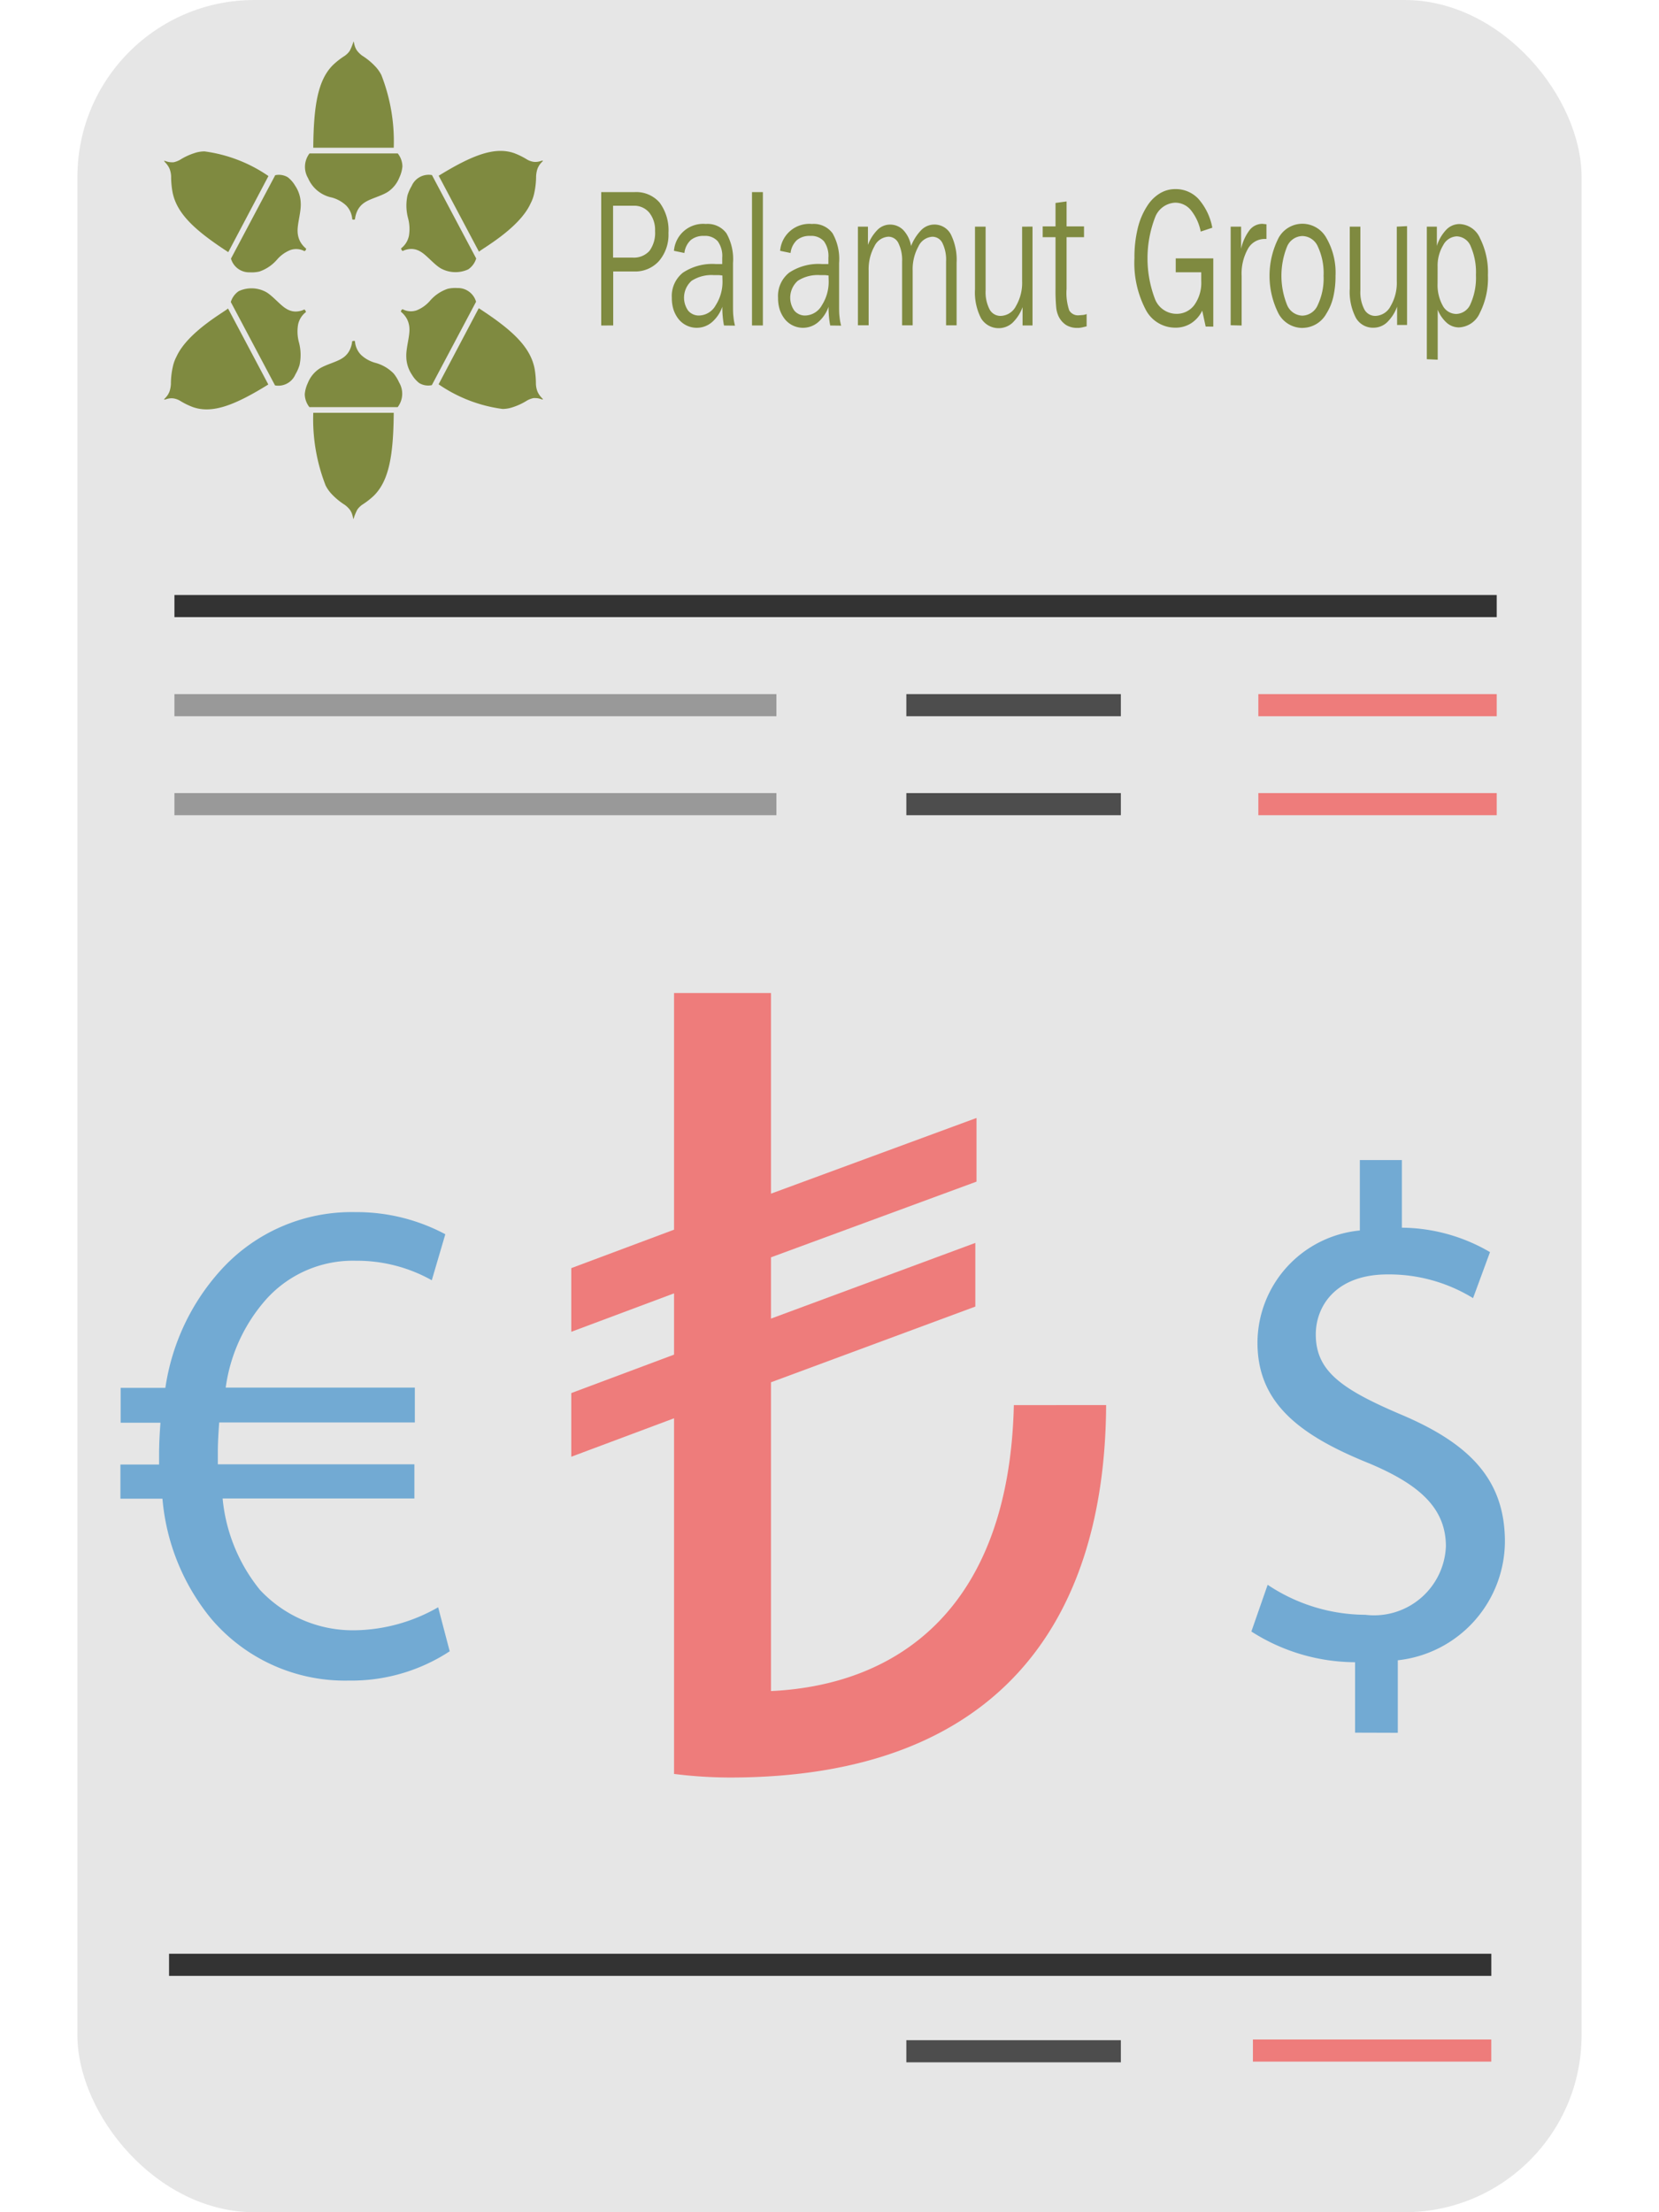 <svg xmlns="http://www.w3.org/2000/svg" width="30" height="40" viewBox="0 0 34 50">
  <g id="Group_1114" data-name="Group 1114" transform="translate(-25.3 -34.95)">
    <rect id="Rectangle_1779" data-name="Rectangle 1779" width="34" height="50" rx="4" transform="translate(25.3 34.95)" fill="#e6e6e6"/>
    <path id="Path_1731" data-name="Path 1731" d="M353.749,151.819h.442a.472.472,0,0,0,.38-.151.686.686,0,0,0,.127-.449.625.625,0,0,0-.131-.416.441.441,0,0,0-.356-.156h-.462Zm-.268,1.535v-3.015h.752a.7.7,0,0,1,.568.237,1.051,1.051,0,0,1,.2.687.913.913,0,0,1-.212.631.722.722,0,0,1-.565.239h-.472v1.22Zm2.775,0a1.818,1.818,0,0,1-.028-.2c-.007-.071-.01-.146-.01-.223a.816.816,0,0,1-.236.349.527.527,0,0,1-.747-.064.686.686,0,0,1-.119-.218.86.86,0,0,1-.039-.27.673.673,0,0,1,.252-.569,1.2,1.2,0,0,1,.744-.194h.143l0-.14a.571.571,0,0,0-.1-.374.382.382,0,0,0-.311-.122.446.446,0,0,0-.3.094.474.474,0,0,0-.144.292l-.236-.049a.662.662,0,0,1,.721-.607.527.527,0,0,1,.466.212,1.184,1.184,0,0,1,.148.669v.957c0,.1,0,.188.01.26a1.191,1.191,0,0,0,.035.2Zm-.037-1.131-.078-.008h-.116a.831.831,0,0,0-.5.128.509.509,0,0,0-.079.675.314.314,0,0,0,.253.11.441.441,0,0,0,.369-.231.981.981,0,0,0,.154-.558Zm.67-1.884h.246v3.014h-.246Zm1.768,3.015a1.871,1.871,0,0,1-.028-.2c-.006-.071-.01-.146-.01-.223a.811.811,0,0,1-.236.349.527.527,0,0,1-.747-.064.7.7,0,0,1-.119-.218.86.86,0,0,1-.039-.27.673.673,0,0,1,.252-.569,1.2,1.2,0,0,1,.744-.194h.142v-.14a.573.573,0,0,0-.1-.374.383.383,0,0,0-.311-.122.445.445,0,0,0-.3.094.472.472,0,0,0-.144.292l-.236-.049a.662.662,0,0,1,.721-.607.526.526,0,0,1,.465.212,1.181,1.181,0,0,1,.147.669v.957c0,.1,0,.188.01.26a1.143,1.143,0,0,0,.036.2Zm-.038-1.131-.077-.008h-.117a.832.832,0,0,0-.5.128.51.51,0,0,0-.079.675.314.314,0,0,0,.253.11.442.442,0,0,0,.369-.231.98.98,0,0,0,.154-.558Zm1.867-.668a1.08,1.08,0,0,1,.233-.362.419.419,0,0,1,.664.1,1.291,1.291,0,0,1,.131.644v1.413h-.238v-1.443a.857.857,0,0,0-.081-.414.252.252,0,0,0-.229-.145.372.372,0,0,0-.315.219,1.064,1.064,0,0,0-.13.548v1.235h-.239v-1.443a.862.862,0,0,0-.082-.412.251.251,0,0,0-.227-.148.373.373,0,0,0-.318.219,1.068,1.068,0,0,0-.129.548v1.235h-.243V151.12h.227v.413a.964.964,0,0,1,.219-.344.4.4,0,0,1,.281-.116.416.416,0,0,1,.3.125.692.692,0,0,1,.174.356m2.746-.435v2.234h-.225v-.414a.939.939,0,0,1-.233.359.465.465,0,0,1-.705-.107,1.272,1.272,0,0,1-.137-.659V151.12h.24v1.442a.845.845,0,0,0,.088.425.28.28,0,0,0,.255.15.4.4,0,0,0,.343-.223,1.041,1.041,0,0,0,.139-.56V151.12Zm.52,1.4v-1.161h-.29v-.244h.29v-.53l.25-.034v.564h.394v.244H364v1.169a1.224,1.224,0,0,0,.06.485.228.228,0,0,0,.221.111l.093-.007a.329.329,0,0,0,.079-.021v.278l-.106.025a.678.678,0,0,1-.07.01h-.031a.476.476,0,0,1-.255-.064.481.481,0,0,1-.173-.2.606.606,0,0,1-.052-.193,4.136,4.136,0,0,1-.016-.432m3.394.859-.078-.36a.705.705,0,0,1-.25.285.649.649,0,0,1-.362.1.752.752,0,0,1-.672-.42,2.272,2.272,0,0,1-.248-1.154,2.77,2.77,0,0,1,.076-.678,1.612,1.612,0,0,1,.229-.524.872.872,0,0,1,.279-.265.663.663,0,0,1,.335-.091.7.7,0,0,1,.529.223,1.358,1.358,0,0,1,.312.65l-.262.087a1.111,1.111,0,0,0-.224-.486.457.457,0,0,0-.355-.167.511.511,0,0,0-.454.336,2.587,2.587,0,0,0,0,1.844.524.524,0,0,0,.477.332.494.494,0,0,0,.412-.2.86.86,0,0,0,.156-.539v-.2h-.577v-.314h.849v1.542Zm.565-.03V151.12h.236v.5a1.074,1.074,0,0,1,.193-.424.367.367,0,0,1,.291-.14l.08.009h.009v.333h-.041a.431.431,0,0,0-.379.225,1.139,1.139,0,0,0-.141.611v1.12Zm1.623-.217a.389.389,0,0,0,.347-.244,1.4,1.4,0,0,0,.13-.655,1.413,1.413,0,0,0-.128-.659.389.389,0,0,0-.349-.241.385.385,0,0,0-.349.24,1.769,1.769,0,0,0,0,1.315.386.386,0,0,0,.347.244m0,.278a.616.616,0,0,1-.539-.324,1.895,1.895,0,0,1,0-1.709.615.615,0,0,1,.54-.322.621.621,0,0,1,.542.322,1.568,1.568,0,0,1,.206.855,2.048,2.048,0,0,1-.051.479,1.223,1.223,0,0,1-.156.376.622.622,0,0,1-.542.322m2.366-2.3v2.234h-.225v-.414a.941.941,0,0,1-.232.359.45.45,0,0,1-.3.117.443.443,0,0,1-.4-.224,1.274,1.274,0,0,1-.138-.659V151.12h.24v1.442a.84.84,0,0,0,.088.425.279.279,0,0,0,.254.15.4.4,0,0,0,.342-.223,1.036,1.036,0,0,0,.139-.56V151.12Zm.447,3.008V151.12h.227v.435a.927.927,0,0,1,.213-.366.412.412,0,0,1,.3-.128.525.525,0,0,1,.462.32,1.712,1.712,0,0,1,.179.838,1.732,1.732,0,0,1-.183.851.541.541,0,0,1-.473.327.416.416,0,0,1-.27-.1.783.783,0,0,1-.209-.3v1.13Zm.243-1.712a.963.963,0,0,0,.116.5.35.35,0,0,0,.307.189.362.362,0,0,0,.325-.234,1.446,1.446,0,0,0,.119-.646,1.463,1.463,0,0,0-.115-.641.353.353,0,0,0-.319-.233.363.363,0,0,0-.306.2.893.893,0,0,0-.126.49Z" transform="translate(-316.341 -111.047)" fill="#7f8a40"/>
    <g id="logo" transform="translate(27.26 35.89)">
      <g id="acikmavi" transform="translate(0 2.477)">
        <path id="acikmavialt" d="M123.083,143.123a.4.4,0,0,0-.32-.026.786.786,0,0,0-.3.214.913.913,0,0,1-.4.272.748.748,0,0,1-.216.018.427.427,0,0,1-.427-.31l1-1.885a.392.392,0,0,1,.285.047.676.676,0,0,1,.166.191.744.744,0,0,1,.126.4c.009.193-.077.455-.071.628a.518.518,0,0,0,.028.163c.005.016.013.033.021.052a.529.529,0,0,0,.145.179l-.01.034Z" transform="translate(-119.909 -140.863)" fill="#7f8a40"/>
        <path id="acikmaviust" d="M79.806,127.916a2.03,2.03,0,0,1-.031-.355.539.539,0,0,0-.031-.157c-.048-.122-.133-.173-.126-.189h0c.007-.011.075.029.159.03a.3.3,0,0,0,.055,0,.53.53,0,0,0,.141-.053,1.434,1.434,0,0,1,.33-.154.715.715,0,0,1,.227-.038,3.313,3.313,0,0,1,1.445.557l-.908,1.72C80.315,128.788,79.9,128.407,79.806,127.916Z" transform="translate(-79.617 -126.995)" fill="#7f8a40"/>
      </g>
      <g id="turuncu" transform="translate(0.002 5.571)">
        <path id="turuncualt" d="M123.168,210.9a.476.476,0,0,0-.18.289.94.94,0,0,0,.019.392,1.1,1.1,0,0,1,.015.516.926.926,0,0,1-.094.213.419.419,0,0,1-.46.249l-1-1.885a.457.457,0,0,1,.18-.246.689.689,0,0,1,.613.018c.157.088.322.3.463.381a.416.416,0,0,0,.143.056.5.5,0,0,0,.051.006.46.46,0,0,0,.215-.047l.022.026Z" transform="translate(-119.963 -210.359)" fill="#7f8a40"/>
        <path id="turuncuust" d="M80.311,225.014a1.641,1.641,0,0,1-.3-.148.43.43,0,0,0-.14-.049c-.121-.016-.2.039-.213.025h0c-.005-.012.061-.057.1-.135a.369.369,0,0,0,.024-.054.658.658,0,0,0,.029-.16,1.776,1.776,0,0,1,.043-.389.893.893,0,0,1,.084-.233c.258-.566,1.122-1.032,1.164-1.087l.911,1.718C81.258,224.97,80.75,225.167,80.311,225.014Z" transform="translate(-79.66 -222.323)" fill="#7f8a40"/>
      </g>
      <g id="sarı" transform="translate(3.179 6.759)">
        <path id="sarialt" d="M168.861,242.361a.489.489,0,0,0,.139.315.771.771,0,0,0,.32.178.906.906,0,0,1,.417.243.9.9,0,0,1,.122.2.5.5,0,0,1-.032.559h-1.995a.485.485,0,0,1-.105-.293.746.746,0,0,1,.069-.252.7.7,0,0,1,.252-.318c.149-.1.4-.155.534-.247a.45.45,0,0,0,.116-.108c.01-.013.02-.029.031-.046a.575.575,0,0,0,.07-.226l.032-.008Z" transform="translate(-167.727 -242.353)" fill="#7f8a40"/>
        <path id="sariust" d="M174.456,288.1a1.713,1.713,0,0,1-.266.207.474.474,0,0,0-.109.108,1.156,1.156,0,0,0-.087.214h0c-.012,0-.014-.086-.056-.165a.353.353,0,0,0-.031-.049.58.58,0,0,0-.113-.107,1.517,1.517,0,0,1-.287-.235.837.837,0,0,1-.143-.2,4.118,4.118,0,0,1-.28-1.644l1.819,0C174.895,287.179,174.8,287.757,174.456,288.1Z" transform="translate(-172.892 -284.598)" fill="#7f8a40"/>
      </g>
      <g id="acikyesil" transform="translate(5.356 5.568)">
        <path id="acikyesilalt" d="M228.092,210.77a.4.4,0,0,0,.32.026.786.786,0,0,0,.3-.214.913.913,0,0,1,.4-.272.749.749,0,0,1,.216-.018.427.427,0,0,1,.427.31l-1,1.885a.392.392,0,0,1-.285-.047.676.676,0,0,1-.166-.191.744.744,0,0,1-.126-.4c-.009-.193.077-.455.071-.628a.519.519,0,0,0-.028-.163c-.005-.016-.013-.033-.021-.052a.529.529,0,0,0-.145-.179l.01-.034Z" transform="translate(-228.06 -210.29)" fill="#7f8a40"/>
        <path id="acikyesilust" d="M253.756,224.055a2.028,2.028,0,0,1,.031.355.539.539,0,0,0,.031.157c.048.122.133.173.126.189h0c-.007.011-.075-.029-.159-.03a.293.293,0,0,0-.055,0,.53.53,0,0,0-.141.053,1.433,1.433,0,0,1-.33.154.716.716,0,0,1-.227.038,3.314,3.314,0,0,1-1.445-.557l.908-1.72C253.247,223.182,253.658,223.563,253.756,224.055Z" transform="translate(-250.739 -222.236)" fill="#7f8a40"/>
      </g>
      <g id="fıstık" transform="translate(3.179 0)">
        <path id="fıstıkalt" d="M168.8,129.868a.488.488,0,0,0-.139-.315.771.771,0,0,0-.32-.178.746.746,0,0,1-.539-.438.5.5,0,0,1,.032-.559h1.995a.485.485,0,0,1,.105.293.747.747,0,0,1-.069.252.7.7,0,0,1-.252.318c-.149.1-.4.155-.534.247a.45.45,0,0,0-.116.108c-.01.013-.02.029-.031.046a.574.574,0,0,0-.07.226l-.032.008Z" transform="translate(-167.727 -125.85)" fill="#7f8a40"/>
        <path id="fıstıkust" d="M173.468,60.792a1.711,1.711,0,0,1,.266-.207.476.476,0,0,0,.109-.108,1.159,1.159,0,0,0,.087-.214h0c.012,0,.014.086.056.165a.361.361,0,0,0,.031.049.579.579,0,0,0,.113.107,1.516,1.516,0,0,1,.287.235.837.837,0,0,1,.143.2,4.118,4.118,0,0,1,.28,1.644l-1.819,0C173.029,61.709,173.126,61.13,173.468,60.792Z" transform="translate(-172.829 -60.264)" fill="#7f8a40"/>
      </g>
      <g id="pembe" transform="translate(5.354 2.472)">
        <path id="pembealt" d="M228.028,142.975a.476.476,0,0,0,.18-.289.941.941,0,0,0-.019-.391,1.1,1.1,0,0,1-.015-.516.926.926,0,0,1,.094-.213.419.419,0,0,1,.46-.249l1,1.885a.457.457,0,0,1-.18.246.689.689,0,0,1-.613-.018c-.157-.088-.322-.3-.463-.381a.416.416,0,0,0-.143-.056.492.492,0,0,0-.051-.006.461.461,0,0,0-.215.047l-.022-.026Z" transform="translate(-228.028 -140.772)" fill="#7f8a40"/>
        <path id="pembeust" d="M253.22,126.9a1.643,1.643,0,0,1,.3.148.432.432,0,0,0,.14.049c.121.016.2-.039.213-.025h0c.005.012-.061.057-.1.135a.37.37,0,0,0-.024.054.662.662,0,0,0-.029.16,1.777,1.777,0,0,1-.043.389.891.891,0,0,1-.084.233c-.258.566-1.122,1.032-1.164,1.087l-.911-1.718C252.274,126.948,252.781,126.75,253.22,126.9Z" transform="translate(-250.666 -126.852)" fill="#7f8a40"/>
      </g>
    </g>
    <line id="Line_94" data-name="Line 94" x2="29.889" transform="translate(27.493 48.648)" fill="none" stroke="#333" stroke-miterlimit="10" stroke-width="0.5"/>
    <line id="Line_95" data-name="Line 95" x2="29.889" transform="translate(27.371 79.358)" fill="none" stroke="#333" stroke-miterlimit="10" stroke-width="0.5"/>
    <line id="Line_96" data-name="Line 96" x2="4.849" transform="translate(44.037 81.312)" fill="none" stroke="#4d4d4d" stroke-miterlimit="10" stroke-width="0.5"/>
    <line id="Line_97" data-name="Line 97" x2="5.388" transform="translate(51.871 81.296)" fill="none" stroke="#ee7c7b" stroke-miterlimit="10" stroke-width="0.5"/>
    <line id="Line_98" data-name="Line 98" x2="13.607" transform="translate(27.493 50.888)" fill="none" stroke="#999" stroke-miterlimit="10" stroke-width="0.5"/>
    <line id="Line_99" data-name="Line 99" x2="4.849" transform="translate(44.037 50.888)" fill="none" stroke="#4d4d4d" stroke-miterlimit="10" stroke-width="0.5"/>
    <line id="Line_100" data-name="Line 100" x2="5.388" transform="translate(51.994 50.888)" fill="none" stroke="#ee7c7b" stroke-miterlimit="10" stroke-width="0.5"/>
    <line id="Line_101" data-name="Line 101" x2="13.607" transform="translate(27.493 53.125)" fill="none" stroke="#999" stroke-miterlimit="10" stroke-width="0.5"/>
    <line id="Line_102" data-name="Line 102" x2="4.849" transform="translate(44.037 53.125)" fill="none" stroke="#4d4d4d" stroke-miterlimit="10" stroke-width="0.5"/>
    <line id="Line_103" data-name="Line 103" x2="5.388" transform="translate(51.994 53.125)" fill="none" stroke="#ee7c7b" stroke-miterlimit="10" stroke-width="0.5"/>
    <path id="Path_1732" data-name="Path 1732" d="M346.83,648.913c-.026,4.915-2.455,8.418-8.5,8.418a10.239,10.239,0,0,1-1.267-.081v-8.038l-2.323.869v-1.439l2.323-.869v-1.385l-2.323.869v-1.439l2.323-.869V639.6h2.191v4.535l4.646-1.711v1.439l-4.646,1.711v1.385l4.619-1.711v1.439l-4.619,1.711v6.979c2.9-.136,5.385-1.9,5.49-6.463Z" transform="translate(-298.277 -582.206)" fill="#ee7c7b"/>
    <path id="Path_1733" data-name="Path 1733" d="M763.168,754.273v-1.592a4.372,4.372,0,0,1-2.344-.694l.368-1.056a4,4,0,0,0,2.206.678,1.625,1.625,0,0,0,1.823-1.545c0-.867-.6-1.4-1.731-1.876-1.563-.63-2.528-1.356-2.528-2.727a2.558,2.558,0,0,1,2.314-2.538v-1.592h.95v1.529a4,4,0,0,1,1.992.552l-.383,1.04a3.628,3.628,0,0,0-1.931-.536c-1.18,0-1.624.725-1.624,1.356,0,.82.567,1.23,1.9,1.8,1.578.662,2.375,1.482,2.375,2.885a2.714,2.714,0,0,1-2.421,2.68v1.639Z" transform="translate(-708.988 -680.162)" fill="#72aad3"/>
    <path id="Path_1734" data-name="Path 1734" d="M59.569,782.9a4.05,4.05,0,0,1-2.283.662,3.965,3.965,0,0,1-3.11-1.4,4.931,4.931,0,0,1-1.1-2.711h-.95v-.772H53v-.236c0-.252.015-.489.031-.709h-.9v-.788h1.011a5.053,5.053,0,0,1,1.256-2.664,3.986,3.986,0,0,1,3.034-1.308,4.254,4.254,0,0,1,2.038.5l-.306,1.04a3.452,3.452,0,0,0-1.716-.441,2.632,2.632,0,0,0-2.023.867,3.77,3.77,0,0,0-.919,2h4.275v.788H54.359c-.015.2-.031.441-.031.662v.284h4.443v.772H54.436a3.846,3.846,0,0,0,.843,2.065,2.873,2.873,0,0,0,2.16.914,3.888,3.888,0,0,0,1.869-.52Z" transform="translate(-25.854 -710.628)" fill="#72aad3"/>
  </g>
</svg>
